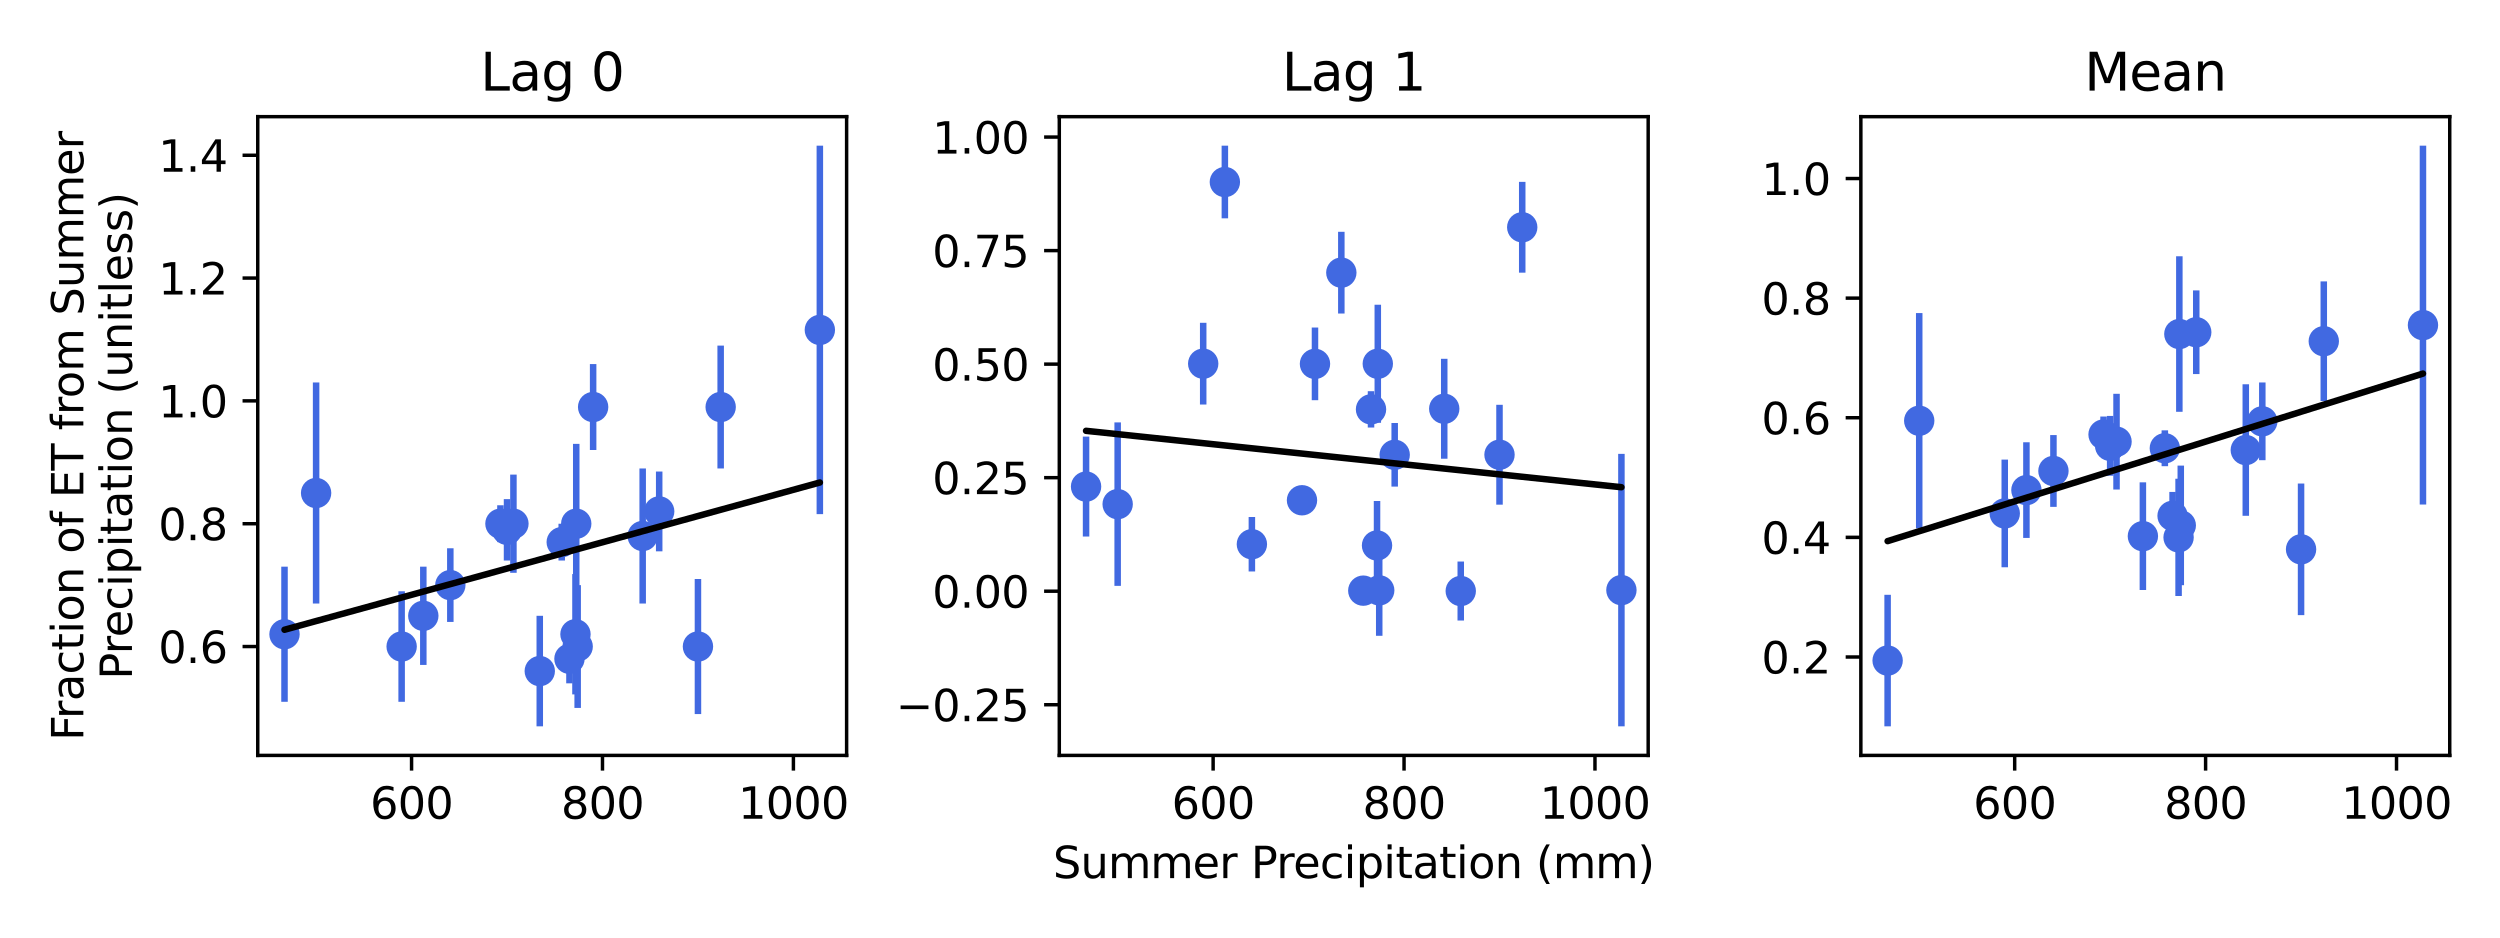 <?xml version="1.0" encoding="utf-8" standalone="no"?>
<!DOCTYPE svg PUBLIC "-//W3C//DTD SVG 1.1//EN"
  "http://www.w3.org/Graphics/SVG/1.1/DTD/svg11.dtd">
<svg xmlns:xlink="http://www.w3.org/1999/xlink" width="576pt" height="216pt" viewBox="0 0 576 216" xmlns="http://www.w3.org/2000/svg" version="1.1">
 <defs>
  <style type="text/css">*{stroke-linejoin: round; stroke-linecap: butt}</style>
 </defs>
 <g id="figure_1">
  <g id="patch_1">
   <path d="M 0 216 
L 576 216 
L 576 0 
L 0 0 
z
" style="fill: #ffffff"/>
  </g>
  <g id="axes_1">
   <g id="patch_2">
    <path d="M 59.384 174.04 
L 195.061 174.04 
L 195.061 26.88 
L 59.384 26.88 
z
" style="fill: #ffffff"/>
   </g>
   <g id="LineCollection_1">
    <path d="M 116.819 129.151 
L 116.819 115.002 
" clip-path="url(#p1d4f440236)" style="fill: none; stroke: #4169e1; stroke-width: 1.5"/>
    <path d="M 133.095 163.106 
L 133.095 134.81 
" clip-path="url(#p1d4f440236)" style="fill: none; stroke: #4169e1; stroke-width: 1.5"/>
    <path d="M 188.894 118.459 
L 188.894 33.569 
" clip-path="url(#p1d4f440236)" style="fill: none; stroke: #4169e1; stroke-width: 1.5"/>
    <path d="M 148.073 139.054 
L 148.073 107.928 
" clip-path="url(#p1d4f440236)" style="fill: none; stroke: #4169e1; stroke-width: 1.5"/>
    <path d="M 129.422 129.151 
L 129.422 120.662 
" clip-path="url(#p1d4f440236)" style="fill: none; stroke: #4169e1; stroke-width: 1.5"/>
    <path d="M 103.755 143.299 
L 103.755 126.321 
" clip-path="url(#p1d4f440236)" style="fill: none; stroke: #4169e1; stroke-width: 1.5"/>
    <path d="M 124.363 167.351 
L 124.363 141.884 
" clip-path="url(#p1d4f440236)" style="fill: none; stroke: #4169e1; stroke-width: 1.5"/>
    <path d="M 132.589 159.994 
L 132.589 132.263 
" clip-path="url(#p1d4f440236)" style="fill: none; stroke: #4169e1; stroke-width: 1.5"/>
    <path d="M 97.531 153.203 
L 97.531 130.565 
" clip-path="url(#p1d4f440236)" style="fill: none; stroke: #4169e1; stroke-width: 1.5"/>
    <path d="M 132.765 139.054 
L 132.765 102.269 
" clip-path="url(#p1d4f440236)" style="fill: none; stroke: #4169e1; stroke-width: 1.5"/>
    <path d="M 115.302 124.906 
L 115.302 116.417 
" clip-path="url(#p1d4f440236)" style="fill: none; stroke: #4169e1; stroke-width: 1.5"/>
    <path d="M 65.551 161.692 
L 65.551 130.565 
" clip-path="url(#p1d4f440236)" style="fill: none; stroke: #4169e1; stroke-width: 1.5"/>
    <path d="M 131.203 157.447 
L 131.203 146.129 
" clip-path="url(#p1d4f440236)" style="fill: none; stroke: #4169e1; stroke-width: 1.5"/>
    <path d="M 92.538 161.692 
L 92.538 136.225 
" clip-path="url(#p1d4f440236)" style="fill: none; stroke: #4169e1; stroke-width: 1.5"/>
    <path d="M 160.808 164.521 
L 160.808 133.395 
" clip-path="url(#p1d4f440236)" style="fill: none; stroke: #4169e1; stroke-width: 1.5"/>
    <path d="M 166.042 107.928 
L 166.042 79.632 
" clip-path="url(#p1d4f440236)" style="fill: none; stroke: #4169e1; stroke-width: 1.5"/>
    <path d="M 118.293 131.98 
L 118.293 109.343 
" clip-path="url(#p1d4f440236)" style="fill: none; stroke: #4169e1; stroke-width: 1.5"/>
    <path d="M 151.878 127.028 
L 151.878 108.636 
" clip-path="url(#p1d4f440236)" style="fill: none; stroke: #4169e1; stroke-width: 1.5"/>
    <path d="M 136.658 103.684 
L 136.658 83.876 
" clip-path="url(#p1d4f440236)" style="fill: none; stroke: #4169e1; stroke-width: 1.5"/>
    <path d="M 72.831 139.054 
L 72.831 88.121 
" clip-path="url(#p1d4f440236)" style="fill: none; stroke: #4169e1; stroke-width: 1.5"/>
   </g>
   <g id="line2d_1">
    <defs>
     <path id="m83249deb77" d="M 0 3 
C 0.796 3 1.559 2.684 2.121 2.121 
C 2.684 1.559 3 0.796 3 0 
C 3 -0.796 2.684 -1.559 2.121 -2.121 
C 1.559 -2.684 0.796 -3 0 -3 
C -0.796 -3 -1.559 -2.684 -2.121 -2.121 
C -2.684 -1.559 -3 -0.796 -3 0 
C -3 0.796 -2.684 1.559 -2.121 2.121 
C -1.559 2.684 -0.796 3 0 3 
z
" style="stroke: #4169e1"/>
    </defs>
    <g clip-path="url(#p1d4f440236)">
     <use xlink:href="#m83249deb77" x="116.819" y="122.077" style="fill: #4169e1; stroke: #4169e1"/>
     <use xlink:href="#m83249deb77" x="133.095" y="148.958" style="fill: #4169e1; stroke: #4169e1"/>
     <use xlink:href="#m83249deb77" x="188.894" y="76.014" style="fill: #4169e1; stroke: #4169e1"/>
     <use xlink:href="#m83249deb77" x="148.073" y="123.491" style="fill: #4169e1; stroke: #4169e1"/>
     <use xlink:href="#m83249deb77" x="129.422" y="124.906" style="fill: #4169e1; stroke: #4169e1"/>
     <use xlink:href="#m83249deb77" x="103.755" y="134.81" style="fill: #4169e1; stroke: #4169e1"/>
     <use xlink:href="#m83249deb77" x="124.363" y="154.617" style="fill: #4169e1; stroke: #4169e1"/>
     <use xlink:href="#m83249deb77" x="132.589" y="146.129" style="fill: #4169e1; stroke: #4169e1"/>
     <use xlink:href="#m83249deb77" x="97.531" y="141.884" style="fill: #4169e1; stroke: #4169e1"/>
     <use xlink:href="#m83249deb77" x="132.765" y="120.662" style="fill: #4169e1; stroke: #4169e1"/>
     <use xlink:href="#m83249deb77" x="115.302" y="120.662" style="fill: #4169e1; stroke: #4169e1"/>
     <use xlink:href="#m83249deb77" x="65.551" y="146.129" style="fill: #4169e1; stroke: #4169e1"/>
     <use xlink:href="#m83249deb77" x="131.203" y="151.788" style="fill: #4169e1; stroke: #4169e1"/>
     <use xlink:href="#m83249deb77" x="92.538" y="148.958" style="fill: #4169e1; stroke: #4169e1"/>
     <use xlink:href="#m83249deb77" x="160.808" y="148.958" style="fill: #4169e1; stroke: #4169e1"/>
     <use xlink:href="#m83249deb77" x="166.042" y="93.78" style="fill: #4169e1; stroke: #4169e1"/>
     <use xlink:href="#m83249deb77" x="118.293" y="120.662" style="fill: #4169e1; stroke: #4169e1"/>
     <use xlink:href="#m83249deb77" x="151.878" y="117.832" style="fill: #4169e1; stroke: #4169e1"/>
     <use xlink:href="#m83249deb77" x="136.658" y="93.78" style="fill: #4169e1; stroke: #4169e1"/>
     <use xlink:href="#m83249deb77" x="72.831" y="113.588" style="fill: #4169e1; stroke: #4169e1"/>
    </g>
   </g>
   <g id="matplotlib.axis_1">
    <g id="xtick_1">
     <g id="line2d_2">
      <defs>
       <path id="m8bf5a31b43" d="M 0 0 
L 0 3.5 
" style="stroke: #000000; stroke-width: 0.8"/>
      </defs>
      <g>
       <use xlink:href="#m8bf5a31b43" x="94.825" y="174.04" style="stroke: #000000; stroke-width: 0.8"/>
      </g>
     </g>
     <g id="text_1">
      <!-- 600 -->
      <g transform="translate(85.282 188.638)scale(0.1 -0.1)">
       <defs>
        <path id="DejaVuSans-36" d="M 2113 2584 
Q 1688 2584 1439 2293 
Q 1191 2003 1191 1497 
Q 1191 994 1439 701 
Q 1688 409 2113 409 
Q 2538 409 2786 701 
Q 3034 994 3034 1497 
Q 3034 2003 2786 2293 
Q 2538 2584 2113 2584 
z
M 3366 4563 
L 3366 3988 
Q 3128 4100 2886 4159 
Q 2644 4219 2406 4219 
Q 1781 4219 1451 3797 
Q 1122 3375 1075 2522 
Q 1259 2794 1537 2939 
Q 1816 3084 2150 3084 
Q 2853 3084 3261 2657 
Q 3669 2231 3669 1497 
Q 3669 778 3244 343 
Q 2819 -91 2113 -91 
Q 1303 -91 875 529 
Q 447 1150 447 2328 
Q 447 3434 972 4092 
Q 1497 4750 2381 4750 
Q 2619 4750 2861 4703 
Q 3103 4656 3366 4563 
z
" transform="scale(0.016)"/>
        <path id="DejaVuSans-30" d="M 2034 4250 
Q 1547 4250 1301 3770 
Q 1056 3291 1056 2328 
Q 1056 1369 1301 889 
Q 1547 409 2034 409 
Q 2525 409 2770 889 
Q 3016 1369 3016 2328 
Q 3016 3291 2770 3770 
Q 2525 4250 2034 4250 
z
M 2034 4750 
Q 2819 4750 3233 4129 
Q 3647 3509 3647 2328 
Q 3647 1150 3233 529 
Q 2819 -91 2034 -91 
Q 1250 -91 836 529 
Q 422 1150 422 2328 
Q 422 3509 836 4129 
Q 1250 4750 2034 4750 
z
" transform="scale(0.016)"/>
       </defs>
       <use xlink:href="#DejaVuSans-36"/>
       <use xlink:href="#DejaVuSans-30" x="63.623"/>
       <use xlink:href="#DejaVuSans-30" x="127.246"/>
      </g>
     </g>
    </g>
    <g id="xtick_2">
     <g id="line2d_3">
      <g>
       <use xlink:href="#m8bf5a31b43" x="138.813" y="174.04" style="stroke: #000000; stroke-width: 0.8"/>
      </g>
     </g>
     <g id="text_2">
      <!-- 800 -->
      <g transform="translate(129.27 188.638)scale(0.1 -0.1)">
       <defs>
        <path id="DejaVuSans-38" d="M 2034 2216 
Q 1584 2216 1326 1975 
Q 1069 1734 1069 1313 
Q 1069 891 1326 650 
Q 1584 409 2034 409 
Q 2484 409 2743 651 
Q 3003 894 3003 1313 
Q 3003 1734 2745 1975 
Q 2488 2216 2034 2216 
z
M 1403 2484 
Q 997 2584 770 2862 
Q 544 3141 544 3541 
Q 544 4100 942 4425 
Q 1341 4750 2034 4750 
Q 2731 4750 3128 4425 
Q 3525 4100 3525 3541 
Q 3525 3141 3298 2862 
Q 3072 2584 2669 2484 
Q 3125 2378 3379 2068 
Q 3634 1759 3634 1313 
Q 3634 634 3220 271 
Q 2806 -91 2034 -91 
Q 1263 -91 848 271 
Q 434 634 434 1313 
Q 434 1759 690 2068 
Q 947 2378 1403 2484 
z
M 1172 3481 
Q 1172 3119 1398 2916 
Q 1625 2713 2034 2713 
Q 2441 2713 2670 2916 
Q 2900 3119 2900 3481 
Q 2900 3844 2670 4047 
Q 2441 4250 2034 4250 
Q 1625 4250 1398 4047 
Q 1172 3844 1172 3481 
z
" transform="scale(0.016)"/>
       </defs>
       <use xlink:href="#DejaVuSans-38"/>
       <use xlink:href="#DejaVuSans-30" x="63.623"/>
       <use xlink:href="#DejaVuSans-30" x="127.246"/>
      </g>
     </g>
    </g>
    <g id="xtick_3">
     <g id="line2d_4">
      <g>
       <use xlink:href="#m8bf5a31b43" x="182.802" y="174.04" style="stroke: #000000; stroke-width: 0.8"/>
      </g>
     </g>
     <g id="text_3">
      <!-- 1000 -->
      <g transform="translate(170.077 188.638)scale(0.1 -0.1)">
       <defs>
        <path id="DejaVuSans-31" d="M 794 531 
L 1825 531 
L 1825 4091 
L 703 3866 
L 703 4441 
L 1819 4666 
L 2450 4666 
L 2450 531 
L 3481 531 
L 3481 0 
L 794 0 
L 794 531 
z
" transform="scale(0.016)"/>
       </defs>
       <use xlink:href="#DejaVuSans-31"/>
       <use xlink:href="#DejaVuSans-30" x="63.623"/>
       <use xlink:href="#DejaVuSans-30" x="127.246"/>
       <use xlink:href="#DejaVuSans-30" x="190.869"/>
      </g>
     </g>
    </g>
   </g>
   <g id="matplotlib.axis_2">
    <g id="ytick_1">
     <g id="line2d_5">
      <defs>
       <path id="mf1f1451e65" d="M 0 0 
L -3.5 0 
" style="stroke: #000000; stroke-width: 0.8"/>
      </defs>
      <g>
       <use xlink:href="#mf1f1451e65" x="59.384" y="148.958" style="stroke: #000000; stroke-width: 0.8"/>
      </g>
     </g>
     <g id="text_4">
      <!-- 0.6 -->
      <g transform="translate(36.481 152.757)scale(0.1 -0.1)">
       <defs>
        <path id="DejaVuSans-2e" d="M 684 794 
L 1344 794 
L 1344 0 
L 684 0 
L 684 794 
z
" transform="scale(0.016)"/>
       </defs>
       <use xlink:href="#DejaVuSans-30"/>
       <use xlink:href="#DejaVuSans-2e" x="63.623"/>
       <use xlink:href="#DejaVuSans-36" x="95.41"/>
      </g>
     </g>
    </g>
    <g id="ytick_2">
     <g id="line2d_6">
      <g>
       <use xlink:href="#mf1f1451e65" x="59.384" y="120.662" style="stroke: #000000; stroke-width: 0.8"/>
      </g>
     </g>
     <g id="text_5">
      <!-- 0.8 -->
      <g transform="translate(36.481 124.461)scale(0.1 -0.1)">
       <use xlink:href="#DejaVuSans-30"/>
       <use xlink:href="#DejaVuSans-2e" x="63.623"/>
       <use xlink:href="#DejaVuSans-38" x="95.41"/>
      </g>
     </g>
    </g>
    <g id="ytick_3">
     <g id="line2d_7">
      <g>
       <use xlink:href="#mf1f1451e65" x="59.384" y="92.365" style="stroke: #000000; stroke-width: 0.8"/>
      </g>
     </g>
     <g id="text_6">
      <!-- 1.0 -->
      <g transform="translate(36.481 96.164)scale(0.1 -0.1)">
       <use xlink:href="#DejaVuSans-31"/>
       <use xlink:href="#DejaVuSans-2e" x="63.623"/>
       <use xlink:href="#DejaVuSans-30" x="95.41"/>
      </g>
     </g>
    </g>
    <g id="ytick_4">
     <g id="line2d_8">
      <g>
       <use xlink:href="#mf1f1451e65" x="59.384" y="64.069" style="stroke: #000000; stroke-width: 0.8"/>
      </g>
     </g>
     <g id="text_7">
      <!-- 1.2 -->
      <g transform="translate(36.481 67.868)scale(0.1 -0.1)">
       <defs>
        <path id="DejaVuSans-32" d="M 1228 531 
L 3431 531 
L 3431 0 
L 469 0 
L 469 531 
Q 828 903 1448 1529 
Q 2069 2156 2228 2338 
Q 2531 2678 2651 2914 
Q 2772 3150 2772 3378 
Q 2772 3750 2511 3984 
Q 2250 4219 1831 4219 
Q 1534 4219 1204 4116 
Q 875 4013 500 3803 
L 500 4441 
Q 881 4594 1212 4672 
Q 1544 4750 1819 4750 
Q 2544 4750 2975 4387 
Q 3406 4025 3406 3419 
Q 3406 3131 3298 2873 
Q 3191 2616 2906 2266 
Q 2828 2175 2409 1742 
Q 1991 1309 1228 531 
z
" transform="scale(0.016)"/>
       </defs>
       <use xlink:href="#DejaVuSans-31"/>
       <use xlink:href="#DejaVuSans-2e" x="63.623"/>
       <use xlink:href="#DejaVuSans-32" x="95.41"/>
      </g>
     </g>
    </g>
    <g id="ytick_5">
     <g id="line2d_9">
      <g>
       <use xlink:href="#mf1f1451e65" x="59.384" y="35.772" style="stroke: #000000; stroke-width: 0.8"/>
      </g>
     </g>
     <g id="text_8">
      <!-- 1.4 -->
      <g transform="translate(36.481 39.571)scale(0.1 -0.1)">
       <defs>
        <path id="DejaVuSans-34" d="M 2419 4116 
L 825 1625 
L 2419 1625 
L 2419 4116 
z
M 2253 4666 
L 3047 4666 
L 3047 1625 
L 3713 1625 
L 3713 1100 
L 3047 1100 
L 3047 0 
L 2419 0 
L 2419 1100 
L 313 1100 
L 313 1709 
L 2253 4666 
z
" transform="scale(0.016)"/>
       </defs>
       <use xlink:href="#DejaVuSans-31"/>
       <use xlink:href="#DejaVuSans-2e" x="63.623"/>
       <use xlink:href="#DejaVuSans-34" x="95.41"/>
      </g>
     </g>
    </g>
    <g id="text_9">
     <!-- Fraction of ET from Summer -->
     <g transform="translate(19.203 170.657)rotate(-90)scale(0.1 -0.1)">
      <defs>
       <path id="DejaVuSans-46" d="M 628 4666 
L 3309 4666 
L 3309 4134 
L 1259 4134 
L 1259 2759 
L 3109 2759 
L 3109 2228 
L 1259 2228 
L 1259 0 
L 628 0 
L 628 4666 
z
" transform="scale(0.016)"/>
       <path id="DejaVuSans-72" d="M 2631 2963 
Q 2534 3019 2420 3045 
Q 2306 3072 2169 3072 
Q 1681 3072 1420 2755 
Q 1159 2438 1159 1844 
L 1159 0 
L 581 0 
L 581 3500 
L 1159 3500 
L 1159 2956 
Q 1341 3275 1631 3429 
Q 1922 3584 2338 3584 
Q 2397 3584 2469 3576 
Q 2541 3569 2628 3553 
L 2631 2963 
z
" transform="scale(0.016)"/>
       <path id="DejaVuSans-61" d="M 2194 1759 
Q 1497 1759 1228 1600 
Q 959 1441 959 1056 
Q 959 750 1161 570 
Q 1363 391 1709 391 
Q 2188 391 2477 730 
Q 2766 1069 2766 1631 
L 2766 1759 
L 2194 1759 
z
M 3341 1997 
L 3341 0 
L 2766 0 
L 2766 531 
Q 2569 213 2275 61 
Q 1981 -91 1556 -91 
Q 1019 -91 701 211 
Q 384 513 384 1019 
Q 384 1609 779 1909 
Q 1175 2209 1959 2209 
L 2766 2209 
L 2766 2266 
Q 2766 2663 2505 2880 
Q 2244 3097 1772 3097 
Q 1472 3097 1187 3025 
Q 903 2953 641 2809 
L 641 3341 
Q 956 3463 1253 3523 
Q 1550 3584 1831 3584 
Q 2591 3584 2966 3190 
Q 3341 2797 3341 1997 
z
" transform="scale(0.016)"/>
       <path id="DejaVuSans-63" d="M 3122 3366 
L 3122 2828 
Q 2878 2963 2633 3030 
Q 2388 3097 2138 3097 
Q 1578 3097 1268 2742 
Q 959 2388 959 1747 
Q 959 1106 1268 751 
Q 1578 397 2138 397 
Q 2388 397 2633 464 
Q 2878 531 3122 666 
L 3122 134 
Q 2881 22 2623 -34 
Q 2366 -91 2075 -91 
Q 1284 -91 818 406 
Q 353 903 353 1747 
Q 353 2603 823 3093 
Q 1294 3584 2113 3584 
Q 2378 3584 2631 3529 
Q 2884 3475 3122 3366 
z
" transform="scale(0.016)"/>
       <path id="DejaVuSans-74" d="M 1172 4494 
L 1172 3500 
L 2356 3500 
L 2356 3053 
L 1172 3053 
L 1172 1153 
Q 1172 725 1289 603 
Q 1406 481 1766 481 
L 2356 481 
L 2356 0 
L 1766 0 
Q 1100 0 847 248 
Q 594 497 594 1153 
L 594 3053 
L 172 3053 
L 172 3500 
L 594 3500 
L 594 4494 
L 1172 4494 
z
" transform="scale(0.016)"/>
       <path id="DejaVuSans-69" d="M 603 3500 
L 1178 3500 
L 1178 0 
L 603 0 
L 603 3500 
z
M 603 4863 
L 1178 4863 
L 1178 4134 
L 603 4134 
L 603 4863 
z
" transform="scale(0.016)"/>
       <path id="DejaVuSans-6f" d="M 1959 3097 
Q 1497 3097 1228 2736 
Q 959 2375 959 1747 
Q 959 1119 1226 758 
Q 1494 397 1959 397 
Q 2419 397 2687 759 
Q 2956 1122 2956 1747 
Q 2956 2369 2687 2733 
Q 2419 3097 1959 3097 
z
M 1959 3584 
Q 2709 3584 3137 3096 
Q 3566 2609 3566 1747 
Q 3566 888 3137 398 
Q 2709 -91 1959 -91 
Q 1206 -91 779 398 
Q 353 888 353 1747 
Q 353 2609 779 3096 
Q 1206 3584 1959 3584 
z
" transform="scale(0.016)"/>
       <path id="DejaVuSans-6e" d="M 3513 2113 
L 3513 0 
L 2938 0 
L 2938 2094 
Q 2938 2591 2744 2837 
Q 2550 3084 2163 3084 
Q 1697 3084 1428 2787 
Q 1159 2491 1159 1978 
L 1159 0 
L 581 0 
L 581 3500 
L 1159 3500 
L 1159 2956 
Q 1366 3272 1645 3428 
Q 1925 3584 2291 3584 
Q 2894 3584 3203 3211 
Q 3513 2838 3513 2113 
z
" transform="scale(0.016)"/>
       <path id="DejaVuSans-20" transform="scale(0.016)"/>
       <path id="DejaVuSans-66" d="M 2375 4863 
L 2375 4384 
L 1825 4384 
Q 1516 4384 1395 4259 
Q 1275 4134 1275 3809 
L 1275 3500 
L 2222 3500 
L 2222 3053 
L 1275 3053 
L 1275 0 
L 697 0 
L 697 3053 
L 147 3053 
L 147 3500 
L 697 3500 
L 697 3744 
Q 697 4328 969 4595 
Q 1241 4863 1831 4863 
L 2375 4863 
z
" transform="scale(0.016)"/>
       <path id="DejaVuSans-45" d="M 628 4666 
L 3578 4666 
L 3578 4134 
L 1259 4134 
L 1259 2753 
L 3481 2753 
L 3481 2222 
L 1259 2222 
L 1259 531 
L 3634 531 
L 3634 0 
L 628 0 
L 628 4666 
z
" transform="scale(0.016)"/>
       <path id="DejaVuSans-54" d="M -19 4666 
L 3928 4666 
L 3928 4134 
L 2272 4134 
L 2272 0 
L 1638 0 
L 1638 4134 
L -19 4134 
L -19 4666 
z
" transform="scale(0.016)"/>
       <path id="DejaVuSans-6d" d="M 3328 2828 
Q 3544 3216 3844 3400 
Q 4144 3584 4550 3584 
Q 5097 3584 5394 3201 
Q 5691 2819 5691 2113 
L 5691 0 
L 5113 0 
L 5113 2094 
Q 5113 2597 4934 2840 
Q 4756 3084 4391 3084 
Q 3944 3084 3684 2787 
Q 3425 2491 3425 1978 
L 3425 0 
L 2847 0 
L 2847 2094 
Q 2847 2600 2669 2842 
Q 2491 3084 2119 3084 
Q 1678 3084 1418 2786 
Q 1159 2488 1159 1978 
L 1159 0 
L 581 0 
L 581 3500 
L 1159 3500 
L 1159 2956 
Q 1356 3278 1631 3431 
Q 1906 3584 2284 3584 
Q 2666 3584 2933 3390 
Q 3200 3197 3328 2828 
z
" transform="scale(0.016)"/>
       <path id="DejaVuSans-53" d="M 3425 4513 
L 3425 3897 
Q 3066 4069 2747 4153 
Q 2428 4238 2131 4238 
Q 1616 4238 1336 4038 
Q 1056 3838 1056 3469 
Q 1056 3159 1242 3001 
Q 1428 2844 1947 2747 
L 2328 2669 
Q 3034 2534 3370 2195 
Q 3706 1856 3706 1288 
Q 3706 609 3251 259 
Q 2797 -91 1919 -91 
Q 1588 -91 1214 -16 
Q 841 59 441 206 
L 441 856 
Q 825 641 1194 531 
Q 1563 422 1919 422 
Q 2459 422 2753 634 
Q 3047 847 3047 1241 
Q 3047 1584 2836 1778 
Q 2625 1972 2144 2069 
L 1759 2144 
Q 1053 2284 737 2584 
Q 422 2884 422 3419 
Q 422 4038 858 4394 
Q 1294 4750 2059 4750 
Q 2388 4750 2728 4690 
Q 3069 4631 3425 4513 
z
" transform="scale(0.016)"/>
       <path id="DejaVuSans-75" d="M 544 1381 
L 544 3500 
L 1119 3500 
L 1119 1403 
Q 1119 906 1312 657 
Q 1506 409 1894 409 
Q 2359 409 2629 706 
Q 2900 1003 2900 1516 
L 2900 3500 
L 3475 3500 
L 3475 0 
L 2900 0 
L 2900 538 
Q 2691 219 2414 64 
Q 2138 -91 1772 -91 
Q 1169 -91 856 284 
Q 544 659 544 1381 
z
M 1991 3584 
L 1991 3584 
z
" transform="scale(0.016)"/>
       <path id="DejaVuSans-65" d="M 3597 1894 
L 3597 1613 
L 953 1613 
Q 991 1019 1311 708 
Q 1631 397 2203 397 
Q 2534 397 2845 478 
Q 3156 559 3463 722 
L 3463 178 
Q 3153 47 2828 -22 
Q 2503 -91 2169 -91 
Q 1331 -91 842 396 
Q 353 884 353 1716 
Q 353 2575 817 3079 
Q 1281 3584 2069 3584 
Q 2775 3584 3186 3129 
Q 3597 2675 3597 1894 
z
M 3022 2063 
Q 3016 2534 2758 2815 
Q 2500 3097 2075 3097 
Q 1594 3097 1305 2825 
Q 1016 2553 972 2059 
L 3022 2063 
z
" transform="scale(0.016)"/>
      </defs>
      <use xlink:href="#DejaVuSans-46"/>
      <use xlink:href="#DejaVuSans-72" x="50.27"/>
      <use xlink:href="#DejaVuSans-61" x="91.383"/>
      <use xlink:href="#DejaVuSans-63" x="152.662"/>
      <use xlink:href="#DejaVuSans-74" x="207.643"/>
      <use xlink:href="#DejaVuSans-69" x="246.852"/>
      <use xlink:href="#DejaVuSans-6f" x="274.635"/>
      <use xlink:href="#DejaVuSans-6e" x="335.816"/>
      <use xlink:href="#DejaVuSans-20" x="399.195"/>
      <use xlink:href="#DejaVuSans-6f" x="430.982"/>
      <use xlink:href="#DejaVuSans-66" x="492.164"/>
      <use xlink:href="#DejaVuSans-20" x="527.369"/>
      <use xlink:href="#DejaVuSans-45" x="559.156"/>
      <use xlink:href="#DejaVuSans-54" x="622.34"/>
      <use xlink:href="#DejaVuSans-20" x="683.424"/>
      <use xlink:href="#DejaVuSans-66" x="715.211"/>
      <use xlink:href="#DejaVuSans-72" x="750.416"/>
      <use xlink:href="#DejaVuSans-6f" x="789.279"/>
      <use xlink:href="#DejaVuSans-6d" x="850.461"/>
      <use xlink:href="#DejaVuSans-20" x="947.873"/>
      <use xlink:href="#DejaVuSans-53" x="979.66"/>
      <use xlink:href="#DejaVuSans-75" x="1043.137"/>
      <use xlink:href="#DejaVuSans-6d" x="1106.516"/>
      <use xlink:href="#DejaVuSans-6d" x="1203.928"/>
      <use xlink:href="#DejaVuSans-65" x="1301.34"/>
      <use xlink:href="#DejaVuSans-72" x="1362.863"/>
     </g>
     <!-- Precipitation (unitless) -->
     <g transform="translate(30.401 156.562)rotate(-90)scale(0.1 -0.1)">
      <defs>
       <path id="DejaVuSans-50" d="M 1259 4147 
L 1259 2394 
L 2053 2394 
Q 2494 2394 2734 2622 
Q 2975 2850 2975 3272 
Q 2975 3691 2734 3919 
Q 2494 4147 2053 4147 
L 1259 4147 
z
M 628 4666 
L 2053 4666 
Q 2838 4666 3239 4311 
Q 3641 3956 3641 3272 
Q 3641 2581 3239 2228 
Q 2838 1875 2053 1875 
L 1259 1875 
L 1259 0 
L 628 0 
L 628 4666 
z
" transform="scale(0.016)"/>
       <path id="DejaVuSans-70" d="M 1159 525 
L 1159 -1331 
L 581 -1331 
L 581 3500 
L 1159 3500 
L 1159 2969 
Q 1341 3281 1617 3432 
Q 1894 3584 2278 3584 
Q 2916 3584 3314 3078 
Q 3713 2572 3713 1747 
Q 3713 922 3314 415 
Q 2916 -91 2278 -91 
Q 1894 -91 1617 61 
Q 1341 213 1159 525 
z
M 3116 1747 
Q 3116 2381 2855 2742 
Q 2594 3103 2138 3103 
Q 1681 3103 1420 2742 
Q 1159 2381 1159 1747 
Q 1159 1113 1420 752 
Q 1681 391 2138 391 
Q 2594 391 2855 752 
Q 3116 1113 3116 1747 
z
" transform="scale(0.016)"/>
       <path id="DejaVuSans-28" d="M 1984 4856 
Q 1566 4138 1362 3434 
Q 1159 2731 1159 2009 
Q 1159 1288 1364 580 
Q 1569 -128 1984 -844 
L 1484 -844 
Q 1016 -109 783 600 
Q 550 1309 550 2009 
Q 550 2706 781 3412 
Q 1013 4119 1484 4856 
L 1984 4856 
z
" transform="scale(0.016)"/>
       <path id="DejaVuSans-6c" d="M 603 4863 
L 1178 4863 
L 1178 0 
L 603 0 
L 603 4863 
z
" transform="scale(0.016)"/>
       <path id="DejaVuSans-73" d="M 2834 3397 
L 2834 2853 
Q 2591 2978 2328 3040 
Q 2066 3103 1784 3103 
Q 1356 3103 1142 2972 
Q 928 2841 928 2578 
Q 928 2378 1081 2264 
Q 1234 2150 1697 2047 
L 1894 2003 
Q 2506 1872 2764 1633 
Q 3022 1394 3022 966 
Q 3022 478 2636 193 
Q 2250 -91 1575 -91 
Q 1294 -91 989 -36 
Q 684 19 347 128 
L 347 722 
Q 666 556 975 473 
Q 1284 391 1588 391 
Q 1994 391 2212 530 
Q 2431 669 2431 922 
Q 2431 1156 2273 1281 
Q 2116 1406 1581 1522 
L 1381 1569 
Q 847 1681 609 1914 
Q 372 2147 372 2553 
Q 372 3047 722 3315 
Q 1072 3584 1716 3584 
Q 2034 3584 2315 3537 
Q 2597 3491 2834 3397 
z
" transform="scale(0.016)"/>
       <path id="DejaVuSans-29" d="M 513 4856 
L 1013 4856 
Q 1481 4119 1714 3412 
Q 1947 2706 1947 2009 
Q 1947 1309 1714 600 
Q 1481 -109 1013 -844 
L 513 -844 
Q 928 -128 1133 580 
Q 1338 1288 1338 2009 
Q 1338 2731 1133 3434 
Q 928 4138 513 4856 
z
" transform="scale(0.016)"/>
      </defs>
      <use xlink:href="#DejaVuSans-50"/>
      <use xlink:href="#DejaVuSans-72" x="58.553"/>
      <use xlink:href="#DejaVuSans-65" x="97.416"/>
      <use xlink:href="#DejaVuSans-63" x="158.939"/>
      <use xlink:href="#DejaVuSans-69" x="213.92"/>
      <use xlink:href="#DejaVuSans-70" x="241.703"/>
      <use xlink:href="#DejaVuSans-69" x="305.18"/>
      <use xlink:href="#DejaVuSans-74" x="332.963"/>
      <use xlink:href="#DejaVuSans-61" x="372.172"/>
      <use xlink:href="#DejaVuSans-74" x="433.451"/>
      <use xlink:href="#DejaVuSans-69" x="472.66"/>
      <use xlink:href="#DejaVuSans-6f" x="500.443"/>
      <use xlink:href="#DejaVuSans-6e" x="561.625"/>
      <use xlink:href="#DejaVuSans-20" x="625.004"/>
      <use xlink:href="#DejaVuSans-28" x="656.791"/>
      <use xlink:href="#DejaVuSans-75" x="695.805"/>
      <use xlink:href="#DejaVuSans-6e" x="759.184"/>
      <use xlink:href="#DejaVuSans-69" x="822.562"/>
      <use xlink:href="#DejaVuSans-74" x="850.346"/>
      <use xlink:href="#DejaVuSans-6c" x="889.555"/>
      <use xlink:href="#DejaVuSans-65" x="917.338"/>
      <use xlink:href="#DejaVuSans-73" x="978.861"/>
      <use xlink:href="#DejaVuSans-73" x="1030.961"/>
      <use xlink:href="#DejaVuSans-29" x="1083.061"/>
     </g>
    </g>
   </g>
   <g id="line2d_10">
    <path d="M 116.819 130.992 
L 133.095 126.515 
L 188.894 111.167 
L 148.073 122.395 
L 129.422 127.525 
L 103.755 134.585 
L 124.363 128.917 
L 132.589 126.654 
L 97.531 136.297 
L 132.765 126.606 
L 115.302 131.409 
L 65.551 145.094 
L 131.203 127.035 
L 92.538 137.671 
L 160.808 118.893 
L 166.042 117.453 
L 118.293 130.587 
L 151.878 121.349 
L 136.658 125.535 
L 72.831 143.091 
" clip-path="url(#p1d4f440236)" style="fill: none; stroke: #000000; stroke-width: 1.5; stroke-linecap: square"/>
   </g>
   <g id="patch_3">
    <path d="M 59.384 174.04 
L 59.384 26.88 
" style="fill: none; stroke: #000000; stroke-width: 0.8; stroke-linejoin: miter; stroke-linecap: square"/>
   </g>
   <g id="patch_4">
    <path d="M 195.061 174.04 
L 195.061 26.88 
" style="fill: none; stroke: #000000; stroke-width: 0.8; stroke-linejoin: miter; stroke-linecap: square"/>
   </g>
   <g id="patch_5">
    <path d="M 59.384 174.04 
L 195.061 174.04 
" style="fill: none; stroke: #000000; stroke-width: 0.8; stroke-linejoin: miter; stroke-linecap: square"/>
   </g>
   <g id="patch_6">
    <path d="M 59.384 26.88 
L 195.061 26.88 
" style="fill: none; stroke: #000000; stroke-width: 0.8; stroke-linejoin: miter; stroke-linecap: square"/>
   </g>
   <g id="text_10">
    <!-- Lag 0 -->
    <g transform="translate(110.669 20.88)scale(0.12 -0.12)">
     <defs>
      <path id="DejaVuSans-4c" d="M 628 4666 
L 1259 4666 
L 1259 531 
L 3531 531 
L 3531 0 
L 628 0 
L 628 4666 
z
" transform="scale(0.016)"/>
      <path id="DejaVuSans-67" d="M 2906 1791 
Q 2906 2416 2648 2759 
Q 2391 3103 1925 3103 
Q 1463 3103 1205 2759 
Q 947 2416 947 1791 
Q 947 1169 1205 825 
Q 1463 481 1925 481 
Q 2391 481 2648 825 
Q 2906 1169 2906 1791 
z
M 3481 434 
Q 3481 -459 3084 -895 
Q 2688 -1331 1869 -1331 
Q 1566 -1331 1297 -1286 
Q 1028 -1241 775 -1147 
L 775 -588 
Q 1028 -725 1275 -790 
Q 1522 -856 1778 -856 
Q 2344 -856 2625 -561 
Q 2906 -266 2906 331 
L 2906 616 
Q 2728 306 2450 153 
Q 2172 0 1784 0 
Q 1141 0 747 490 
Q 353 981 353 1791 
Q 353 2603 747 3093 
Q 1141 3584 1784 3584 
Q 2172 3584 2450 3431 
Q 2728 3278 2906 2969 
L 2906 3500 
L 3481 3500 
L 3481 434 
z
" transform="scale(0.016)"/>
     </defs>
     <use xlink:href="#DejaVuSans-4c"/>
     <use xlink:href="#DejaVuSans-61" x="55.713"/>
     <use xlink:href="#DejaVuSans-67" x="116.992"/>
     <use xlink:href="#DejaVuSans-20" x="180.469"/>
     <use xlink:href="#DejaVuSans-30" x="212.256"/>
    </g>
   </g>
  </g>
  <g id="axes_2">
   <g id="patch_7">
    <path d="M 244.063 174.04 
L 379.74 174.04 
L 379.74 26.88 
L 244.063 26.88 
z
" style="fill: #ffffff"/>
   </g>
   <g id="LineCollection_2">
    <path d="M 317.774 146.482 
L 317.774 125.556 
" clip-path="url(#p46bebdfc52)" style="fill: none; stroke: #4169e1; stroke-width: 1.5"/>
    <path d="M 373.573 167.351 
L 373.573 104.574 
" clip-path="url(#p46bebdfc52)" style="fill: none; stroke: #4169e1; stroke-width: 1.5"/>
    <path d="M 332.752 105.691 
L 332.752 82.672 
" clip-path="url(#p46bebdfc52)" style="fill: none; stroke: #4169e1; stroke-width: 1.5"/>
    <path d="M 314.101 139.225 
L 314.101 132.947 
" clip-path="url(#p46bebdfc52)" style="fill: none; stroke: #4169e1; stroke-width: 1.5"/>
    <path d="M 288.434 131.666 
L 288.434 119.111 
" clip-path="url(#p46bebdfc52)" style="fill: none; stroke: #4169e1; stroke-width: 1.5"/>
    <path d="M 309.042 72.234 
L 309.042 53.401 
" clip-path="url(#p46bebdfc52)" style="fill: none; stroke: #4169e1; stroke-width: 1.5"/>
    <path d="M 317.268 135.93 
L 317.268 115.423 
" clip-path="url(#p46bebdfc52)" style="fill: none; stroke: #4169e1; stroke-width: 1.5"/>
    <path d="M 282.209 50.31 
L 282.209 33.569 
" clip-path="url(#p46bebdfc52)" style="fill: none; stroke: #4169e1; stroke-width: 1.5"/>
    <path d="M 317.444 97.413 
L 317.444 70.21 
" clip-path="url(#p46bebdfc52)" style="fill: none; stroke: #4169e1; stroke-width: 1.5"/>
    <path d="M 299.98 118.4 
L 299.98 112.122 
" clip-path="url(#p46bebdfc52)" style="fill: none; stroke: #4169e1; stroke-width: 1.5"/>
    <path d="M 250.23 123.617 
L 250.23 100.599 
" clip-path="url(#p46bebdfc52)" style="fill: none; stroke: #4169e1; stroke-width: 1.5"/>
    <path d="M 315.882 98.499 
L 315.882 90.129 
" clip-path="url(#p46bebdfc52)" style="fill: none; stroke: #4169e1; stroke-width: 1.5"/>
    <path d="M 277.217 93.212 
L 277.217 74.379 
" clip-path="url(#p46bebdfc52)" style="fill: none; stroke: #4169e1; stroke-width: 1.5"/>
    <path d="M 345.486 116.277 
L 345.486 93.259 
" clip-path="url(#p46bebdfc52)" style="fill: none; stroke: #4169e1; stroke-width: 1.5"/>
    <path d="M 350.721 62.828 
L 350.721 41.902 
" clip-path="url(#p46bebdfc52)" style="fill: none; stroke: #4169e1; stroke-width: 1.5"/>
    <path d="M 302.972 92.207 
L 302.972 75.466 
" clip-path="url(#p46bebdfc52)" style="fill: none; stroke: #4169e1; stroke-width: 1.5"/>
    <path d="M 336.557 142.971 
L 336.557 129.37 
" clip-path="url(#p46bebdfc52)" style="fill: none; stroke: #4169e1; stroke-width: 1.5"/>
    <path d="M 321.337 112.113 
L 321.337 97.465 
" clip-path="url(#p46bebdfc52)" style="fill: none; stroke: #4169e1; stroke-width: 1.5"/>
    <path d="M 257.51 134.988 
L 257.51 97.322 
" clip-path="url(#p46bebdfc52)" style="fill: none; stroke: #4169e1; stroke-width: 1.5"/>
   </g>
   <g id="line2d_11">
    <g clip-path="url(#p46bebdfc52)">
     <use xlink:href="#m83249deb77" x="317.774" y="136.019" style="fill: #4169e1; stroke: #4169e1"/>
     <use xlink:href="#m83249deb77" x="373.573" y="135.962" style="fill: #4169e1; stroke: #4169e1"/>
     <use xlink:href="#m83249deb77" x="332.752" y="94.182" style="fill: #4169e1; stroke: #4169e1"/>
     <use xlink:href="#m83249deb77" x="314.101" y="136.086" style="fill: #4169e1; stroke: #4169e1"/>
     <use xlink:href="#m83249deb77" x="288.434" y="125.389" style="fill: #4169e1; stroke: #4169e1"/>
     <use xlink:href="#m83249deb77" x="309.042" y="62.817" style="fill: #4169e1; stroke: #4169e1"/>
     <use xlink:href="#m83249deb77" x="317.268" y="125.676" style="fill: #4169e1; stroke: #4169e1"/>
     <use xlink:href="#m83249deb77" x="282.209" y="41.939" style="fill: #4169e1; stroke: #4169e1"/>
     <use xlink:href="#m83249deb77" x="317.444" y="83.811" style="fill: #4169e1; stroke: #4169e1"/>
     <use xlink:href="#m83249deb77" x="299.98" y="115.261" style="fill: #4169e1; stroke: #4169e1"/>
     <use xlink:href="#m83249deb77" x="250.23" y="112.108" style="fill: #4169e1; stroke: #4169e1"/>
     <use xlink:href="#m83249deb77" x="315.882" y="94.314" style="fill: #4169e1; stroke: #4169e1"/>
     <use xlink:href="#m83249deb77" x="277.217" y="83.796" style="fill: #4169e1; stroke: #4169e1"/>
     <use xlink:href="#m83249deb77" x="345.486" y="104.768" style="fill: #4169e1; stroke: #4169e1"/>
     <use xlink:href="#m83249deb77" x="350.721" y="52.365" style="fill: #4169e1; stroke: #4169e1"/>
     <use xlink:href="#m83249deb77" x="302.972" y="83.836" style="fill: #4169e1; stroke: #4169e1"/>
     <use xlink:href="#m83249deb77" x="336.557" y="136.171" style="fill: #4169e1; stroke: #4169e1"/>
     <use xlink:href="#m83249deb77" x="321.337" y="104.789" style="fill: #4169e1; stroke: #4169e1"/>
     <use xlink:href="#m83249deb77" x="257.51" y="116.155" style="fill: #4169e1; stroke: #4169e1"/>
    </g>
   </g>
   <g id="matplotlib.axis_3">
    <g id="xtick_4">
     <g id="line2d_12">
      <g>
       <use xlink:href="#m8bf5a31b43" x="279.504" y="174.04" style="stroke: #000000; stroke-width: 0.8"/>
      </g>
     </g>
     <g id="text_11">
      <!-- 600 -->
      <g transform="translate(269.96 188.638)scale(0.1 -0.1)">
       <use xlink:href="#DejaVuSans-36"/>
       <use xlink:href="#DejaVuSans-30" x="63.623"/>
       <use xlink:href="#DejaVuSans-30" x="127.246"/>
      </g>
     </g>
    </g>
    <g id="xtick_5">
     <g id="line2d_13">
      <g>
       <use xlink:href="#m8bf5a31b43" x="323.492" y="174.04" style="stroke: #000000; stroke-width: 0.8"/>
      </g>
     </g>
     <g id="text_12">
      <!-- 800 -->
      <g transform="translate(313.948 188.638)scale(0.1 -0.1)">
       <use xlink:href="#DejaVuSans-38"/>
       <use xlink:href="#DejaVuSans-30" x="63.623"/>
       <use xlink:href="#DejaVuSans-30" x="127.246"/>
      </g>
     </g>
    </g>
    <g id="xtick_6">
     <g id="line2d_14">
      <g>
       <use xlink:href="#m8bf5a31b43" x="367.48" y="174.04" style="stroke: #000000; stroke-width: 0.8"/>
      </g>
     </g>
     <g id="text_13">
      <!-- 1000 -->
      <g transform="translate(354.755 188.638)scale(0.1 -0.1)">
       <use xlink:href="#DejaVuSans-31"/>
       <use xlink:href="#DejaVuSans-30" x="63.623"/>
       <use xlink:href="#DejaVuSans-30" x="127.246"/>
       <use xlink:href="#DejaVuSans-30" x="190.869"/>
      </g>
     </g>
    </g>
    <g id="text_14">
     <!-- Summer Precipitation (mm) -->
     <g transform="translate(242.615 202.317)scale(0.1 -0.1)">
      <use xlink:href="#DejaVuSans-53"/>
      <use xlink:href="#DejaVuSans-75" x="63.477"/>
      <use xlink:href="#DejaVuSans-6d" x="126.855"/>
      <use xlink:href="#DejaVuSans-6d" x="224.268"/>
      <use xlink:href="#DejaVuSans-65" x="321.68"/>
      <use xlink:href="#DejaVuSans-72" x="383.203"/>
      <use xlink:href="#DejaVuSans-20" x="424.316"/>
      <use xlink:href="#DejaVuSans-50" x="456.104"/>
      <use xlink:href="#DejaVuSans-72" x="514.656"/>
      <use xlink:href="#DejaVuSans-65" x="553.52"/>
      <use xlink:href="#DejaVuSans-63" x="615.043"/>
      <use xlink:href="#DejaVuSans-69" x="670.023"/>
      <use xlink:href="#DejaVuSans-70" x="697.807"/>
      <use xlink:href="#DejaVuSans-69" x="761.283"/>
      <use xlink:href="#DejaVuSans-74" x="789.066"/>
      <use xlink:href="#DejaVuSans-61" x="828.275"/>
      <use xlink:href="#DejaVuSans-74" x="889.555"/>
      <use xlink:href="#DejaVuSans-69" x="928.764"/>
      <use xlink:href="#DejaVuSans-6f" x="956.547"/>
      <use xlink:href="#DejaVuSans-6e" x="1017.729"/>
      <use xlink:href="#DejaVuSans-20" x="1081.107"/>
      <use xlink:href="#DejaVuSans-28" x="1112.895"/>
      <use xlink:href="#DejaVuSans-6d" x="1151.908"/>
      <use xlink:href="#DejaVuSans-6d" x="1249.32"/>
      <use xlink:href="#DejaVuSans-29" x="1346.732"/>
     </g>
    </g>
   </g>
   <g id="matplotlib.axis_4">
    <g id="ytick_6">
     <g id="line2d_15">
      <g>
       <use xlink:href="#mf1f1451e65" x="244.063" y="162.37" style="stroke: #000000; stroke-width: 0.8"/>
      </g>
     </g>
     <g id="text_15">
      <!-- −0.25 -->
      <g transform="translate(206.417 166.169)scale(0.1 -0.1)">
       <defs>
        <path id="DejaVuSans-2212" d="M 678 2272 
L 4684 2272 
L 4684 1741 
L 678 1741 
L 678 2272 
z
" transform="scale(0.016)"/>
        <path id="DejaVuSans-35" d="M 691 4666 
L 3169 4666 
L 3169 4134 
L 1269 4134 
L 1269 2991 
Q 1406 3038 1543 3061 
Q 1681 3084 1819 3084 
Q 2600 3084 3056 2656 
Q 3513 2228 3513 1497 
Q 3513 744 3044 326 
Q 2575 -91 1722 -91 
Q 1428 -91 1123 -41 
Q 819 9 494 109 
L 494 744 
Q 775 591 1075 516 
Q 1375 441 1709 441 
Q 2250 441 2565 725 
Q 2881 1009 2881 1497 
Q 2881 1984 2565 2268 
Q 2250 2553 1709 2553 
Q 1456 2553 1204 2497 
Q 953 2441 691 2322 
L 691 4666 
z
" transform="scale(0.016)"/>
       </defs>
       <use xlink:href="#DejaVuSans-2212"/>
       <use xlink:href="#DejaVuSans-30" x="83.789"/>
       <use xlink:href="#DejaVuSans-2e" x="147.412"/>
       <use xlink:href="#DejaVuSans-32" x="179.199"/>
       <use xlink:href="#DejaVuSans-35" x="242.822"/>
      </g>
     </g>
    </g>
    <g id="ytick_7">
     <g id="line2d_16">
      <g>
       <use xlink:href="#mf1f1451e65" x="244.063" y="136.213" style="stroke: #000000; stroke-width: 0.8"/>
      </g>
     </g>
     <g id="text_16">
      <!-- 0.00 -->
      <g transform="translate(214.797 140.012)scale(0.1 -0.1)">
       <use xlink:href="#DejaVuSans-30"/>
       <use xlink:href="#DejaVuSans-2e" x="63.623"/>
       <use xlink:href="#DejaVuSans-30" x="95.41"/>
       <use xlink:href="#DejaVuSans-30" x="159.033"/>
      </g>
     </g>
    </g>
    <g id="ytick_8">
     <g id="line2d_17">
      <g>
       <use xlink:href="#mf1f1451e65" x="244.063" y="110.056" style="stroke: #000000; stroke-width: 0.8"/>
      </g>
     </g>
     <g id="text_17">
      <!-- 0.25 -->
      <g transform="translate(214.797 113.855)scale(0.1 -0.1)">
       <use xlink:href="#DejaVuSans-30"/>
       <use xlink:href="#DejaVuSans-2e" x="63.623"/>
       <use xlink:href="#DejaVuSans-32" x="95.41"/>
       <use xlink:href="#DejaVuSans-35" x="159.033"/>
      </g>
     </g>
    </g>
    <g id="ytick_9">
     <g id="line2d_18">
      <g>
       <use xlink:href="#mf1f1451e65" x="244.063" y="83.899" style="stroke: #000000; stroke-width: 0.8"/>
      </g>
     </g>
     <g id="text_18">
      <!-- 0.50 -->
      <g transform="translate(214.797 87.698)scale(0.1 -0.1)">
       <use xlink:href="#DejaVuSans-30"/>
       <use xlink:href="#DejaVuSans-2e" x="63.623"/>
       <use xlink:href="#DejaVuSans-35" x="95.41"/>
       <use xlink:href="#DejaVuSans-30" x="159.033"/>
      </g>
     </g>
    </g>
    <g id="ytick_10">
     <g id="line2d_19">
      <g>
       <use xlink:href="#mf1f1451e65" x="244.063" y="57.742" style="stroke: #000000; stroke-width: 0.8"/>
      </g>
     </g>
     <g id="text_19">
      <!-- 0.75 -->
      <g transform="translate(214.797 61.541)scale(0.1 -0.1)">
       <defs>
        <path id="DejaVuSans-37" d="M 525 4666 
L 3525 4666 
L 3525 4397 
L 1831 0 
L 1172 0 
L 2766 4134 
L 525 4134 
L 525 4666 
z
" transform="scale(0.016)"/>
       </defs>
       <use xlink:href="#DejaVuSans-30"/>
       <use xlink:href="#DejaVuSans-2e" x="63.623"/>
       <use xlink:href="#DejaVuSans-37" x="95.41"/>
       <use xlink:href="#DejaVuSans-35" x="159.033"/>
      </g>
     </g>
    </g>
    <g id="ytick_11">
     <g id="line2d_20">
      <g>
       <use xlink:href="#mf1f1451e65" x="244.063" y="31.585" style="stroke: #000000; stroke-width: 0.8"/>
      </g>
     </g>
     <g id="text_20">
      <!-- 1.00 -->
      <g transform="translate(214.797 35.384)scale(0.1 -0.1)">
       <use xlink:href="#DejaVuSans-31"/>
       <use xlink:href="#DejaVuSans-2e" x="63.623"/>
       <use xlink:href="#DejaVuSans-30" x="95.41"/>
       <use xlink:href="#DejaVuSans-30" x="159.033"/>
      </g>
     </g>
    </g>
   </g>
   <g id="line2d_21">
    <path d="M 317.774 106.378 
L 373.573 112.256 
L 332.752 107.955 
L 314.101 105.991 
L 288.434 103.287 
L 309.042 105.458 
L 317.268 106.324 
L 282.209 102.631 
L 317.444 106.343 
L 299.98 104.503 
L 250.23 99.262 
L 315.882 106.178 
L 277.217 102.105 
L 345.486 109.297 
L 350.721 109.849 
L 302.972 104.818 
L 336.557 108.356 
L 321.337 106.753 
L 257.51 100.029 
" clip-path="url(#p46bebdfc52)" style="fill: none; stroke: #000000; stroke-width: 1.5; stroke-linecap: square"/>
   </g>
   <g id="patch_8">
    <path d="M 244.063 174.04 
L 244.063 26.88 
" style="fill: none; stroke: #000000; stroke-width: 0.8; stroke-linejoin: miter; stroke-linecap: square"/>
   </g>
   <g id="patch_9">
    <path d="M 379.74 174.04 
L 379.74 26.88 
" style="fill: none; stroke: #000000; stroke-width: 0.8; stroke-linejoin: miter; stroke-linecap: square"/>
   </g>
   <g id="patch_10">
    <path d="M 244.063 174.04 
L 379.74 174.04 
" style="fill: none; stroke: #000000; stroke-width: 0.8; stroke-linejoin: miter; stroke-linecap: square"/>
   </g>
   <g id="patch_11">
    <path d="M 244.063 26.88 
L 379.74 26.88 
" style="fill: none; stroke: #000000; stroke-width: 0.8; stroke-linejoin: miter; stroke-linecap: square"/>
   </g>
   <g id="text_21">
    <!-- Lag 1 -->
    <g transform="translate(295.348 20.88)scale(0.12 -0.12)">
     <use xlink:href="#DejaVuSans-4c"/>
     <use xlink:href="#DejaVuSans-61" x="55.713"/>
     <use xlink:href="#DejaVuSans-67" x="116.992"/>
     <use xlink:href="#DejaVuSans-20" x="180.469"/>
     <use xlink:href="#DejaVuSans-31" x="212.256"/>
    </g>
   </g>
  </g>
  <g id="axes_3">
   <g id="patch_12">
    <path d="M 428.741 174.04 
L 564.418 174.04 
L 564.418 26.88 
L 428.741 26.88 
z
" style="fill: #ffffff"/>
   </g>
   <g id="LineCollection_3">
    <path d="M 486.177 109.616 
L 486.177 95.837 
" clip-path="url(#p6c09007ef8)" style="fill: none; stroke: #4169e1; stroke-width: 1.5"/>
    <path d="M 502.452 134.832 
L 502.452 107.274 
" clip-path="url(#p6c09007ef8)" style="fill: none; stroke: #4169e1; stroke-width: 1.5"/>
    <path d="M 558.251 116.244 
L 558.251 33.569 
" clip-path="url(#p6c09007ef8)" style="fill: none; stroke: #4169e1; stroke-width: 1.5"/>
    <path d="M 517.43 118.848 
L 517.43 88.534 
" clip-path="url(#p6c09007ef8)" style="fill: none; stroke: #4169e1; stroke-width: 1.5"/>
    <path d="M 498.779 107.412 
L 498.779 99.144 
" clip-path="url(#p6c09007ef8)" style="fill: none; stroke: #4169e1; stroke-width: 1.5"/>
    <path d="M 473.112 116.781 
L 473.112 100.246 
" clip-path="url(#p6c09007ef8)" style="fill: none; stroke: #4169e1; stroke-width: 1.5"/>
    <path d="M 493.721 135.934 
L 493.721 111.132 
" clip-path="url(#p6c09007ef8)" style="fill: none; stroke: #4169e1; stroke-width: 1.5"/>
    <path d="M 501.946 137.312 
L 501.946 110.305 
" clip-path="url(#p6c09007ef8)" style="fill: none; stroke: #4169e1; stroke-width: 1.5"/>
    <path d="M 466.888 123.947 
L 466.888 101.9 
" clip-path="url(#p6c09007ef8)" style="fill: none; stroke: #4169e1; stroke-width: 1.5"/>
    <path d="M 502.122 94.873 
L 502.122 59.047 
" clip-path="url(#p6c09007ef8)" style="fill: none; stroke: #4169e1; stroke-width: 1.5"/>
    <path d="M 484.659 104.242 
L 484.659 95.975 
" clip-path="url(#p6c09007ef8)" style="fill: none; stroke: #4169e1; stroke-width: 1.5"/>
    <path d="M 434.908 167.351 
L 434.908 137.037 
" clip-path="url(#p6c09007ef8)" style="fill: none; stroke: #4169e1; stroke-width: 1.5"/>
    <path d="M 500.561 124.36 
L 500.561 113.337 
" clip-path="url(#p6c09007ef8)" style="fill: none; stroke: #4169e1; stroke-width: 1.5"/>
    <path d="M 461.895 130.698 
L 461.895 105.896 
" clip-path="url(#p6c09007ef8)" style="fill: none; stroke: #4169e1; stroke-width: 1.5"/>
    <path d="M 530.165 141.722 
L 530.165 111.408 
" clip-path="url(#p6c09007ef8)" style="fill: none; stroke: #4169e1; stroke-width: 1.5"/>
    <path d="M 535.399 92.392 
L 535.399 64.834 
" clip-path="url(#p6c09007ef8)" style="fill: none; stroke: #4169e1; stroke-width: 1.5"/>
    <path d="M 487.65 112.785 
L 487.65 90.739 
" clip-path="url(#p6c09007ef8)" style="fill: none; stroke: #4169e1; stroke-width: 1.5"/>
    <path d="M 521.235 106.034 
L 521.235 88.121 
" clip-path="url(#p6c09007ef8)" style="fill: none; stroke: #4169e1; stroke-width: 1.5"/>
    <path d="M 506.015 86.192 
L 506.015 66.901 
" clip-path="url(#p6c09007ef8)" style="fill: none; stroke: #4169e1; stroke-width: 1.5"/>
    <path d="M 442.189 121.742 
L 442.189 72.137 
" clip-path="url(#p6c09007ef8)" style="fill: none; stroke: #4169e1; stroke-width: 1.5"/>
   </g>
   <g id="line2d_22">
    <g clip-path="url(#p6c09007ef8)">
     <use xlink:href="#m83249deb77" x="486.177" y="102.727" style="fill: #4169e1; stroke: #4169e1"/>
     <use xlink:href="#m83249deb77" x="502.452" y="121.053" style="fill: #4169e1; stroke: #4169e1"/>
     <use xlink:href="#m83249deb77" x="558.251" y="74.907" style="fill: #4169e1; stroke: #4169e1"/>
     <use xlink:href="#m83249deb77" x="517.43" y="103.691" style="fill: #4169e1; stroke: #4169e1"/>
     <use xlink:href="#m83249deb77" x="498.779" y="103.278" style="fill: #4169e1; stroke: #4169e1"/>
     <use xlink:href="#m83249deb77" x="473.112" y="108.514" style="fill: #4169e1; stroke: #4169e1"/>
     <use xlink:href="#m83249deb77" x="493.721" y="123.533" style="fill: #4169e1; stroke: #4169e1"/>
     <use xlink:href="#m83249deb77" x="501.946" y="123.809" style="fill: #4169e1; stroke: #4169e1"/>
     <use xlink:href="#m83249deb77" x="466.888" y="112.923" style="fill: #4169e1; stroke: #4169e1"/>
     <use xlink:href="#m83249deb77" x="502.122" y="76.96" style="fill: #4169e1; stroke: #4169e1"/>
     <use xlink:href="#m83249deb77" x="484.659" y="100.109" style="fill: #4169e1; stroke: #4169e1"/>
     <use xlink:href="#m83249deb77" x="434.908" y="152.194" style="fill: #4169e1; stroke: #4169e1"/>
     <use xlink:href="#m83249deb77" x="500.561" y="118.848" style="fill: #4169e1; stroke: #4169e1"/>
     <use xlink:href="#m83249deb77" x="461.895" y="118.297" style="fill: #4169e1; stroke: #4169e1"/>
     <use xlink:href="#m83249deb77" x="530.165" y="126.565" style="fill: #4169e1; stroke: #4169e1"/>
     <use xlink:href="#m83249deb77" x="535.399" y="78.613" style="fill: #4169e1; stroke: #4169e1"/>
     <use xlink:href="#m83249deb77" x="487.65" y="101.762" style="fill: #4169e1; stroke: #4169e1"/>
     <use xlink:href="#m83249deb77" x="521.235" y="97.077" style="fill: #4169e1; stroke: #4169e1"/>
     <use xlink:href="#m83249deb77" x="506.015" y="76.546" style="fill: #4169e1; stroke: #4169e1"/>
     <use xlink:href="#m83249deb77" x="442.189" y="96.939" style="fill: #4169e1; stroke: #4169e1"/>
    </g>
   </g>
   <g id="matplotlib.axis_5">
    <g id="xtick_7">
     <g id="line2d_23">
      <g>
       <use xlink:href="#m8bf5a31b43" x="464.183" y="174.04" style="stroke: #000000; stroke-width: 0.8"/>
      </g>
     </g>
     <g id="text_22">
      <!-- 600 -->
      <g transform="translate(454.639 188.638)scale(0.1 -0.1)">
       <use xlink:href="#DejaVuSans-36"/>
       <use xlink:href="#DejaVuSans-30" x="63.623"/>
       <use xlink:href="#DejaVuSans-30" x="127.246"/>
      </g>
     </g>
    </g>
    <g id="xtick_8">
     <g id="line2d_24">
      <g>
       <use xlink:href="#m8bf5a31b43" x="508.171" y="174.04" style="stroke: #000000; stroke-width: 0.8"/>
      </g>
     </g>
     <g id="text_23">
      <!-- 800 -->
      <g transform="translate(498.627 188.638)scale(0.1 -0.1)">
       <use xlink:href="#DejaVuSans-38"/>
       <use xlink:href="#DejaVuSans-30" x="63.623"/>
       <use xlink:href="#DejaVuSans-30" x="127.246"/>
      </g>
     </g>
    </g>
    <g id="xtick_9">
     <g id="line2d_25">
      <g>
       <use xlink:href="#m8bf5a31b43" x="552.159" y="174.04" style="stroke: #000000; stroke-width: 0.8"/>
      </g>
     </g>
     <g id="text_24">
      <!-- 1000 -->
      <g transform="translate(539.434 188.638)scale(0.1 -0.1)">
       <use xlink:href="#DejaVuSans-31"/>
       <use xlink:href="#DejaVuSans-30" x="63.623"/>
       <use xlink:href="#DejaVuSans-30" x="127.246"/>
       <use xlink:href="#DejaVuSans-30" x="190.869"/>
      </g>
     </g>
    </g>
   </g>
   <g id="matplotlib.axis_6">
    <g id="ytick_12">
     <g id="line2d_26">
      <g>
       <use xlink:href="#mf1f1451e65" x="428.741" y="151.367" style="stroke: #000000; stroke-width: 0.8"/>
      </g>
     </g>
     <g id="text_25">
      <!-- 0.2 -->
      <g transform="translate(405.838 155.166)scale(0.1 -0.1)">
       <use xlink:href="#DejaVuSans-30"/>
       <use xlink:href="#DejaVuSans-2e" x="63.623"/>
       <use xlink:href="#DejaVuSans-32" x="95.41"/>
      </g>
     </g>
    </g>
    <g id="ytick_13">
     <g id="line2d_27">
      <g>
       <use xlink:href="#mf1f1451e65" x="428.741" y="123.809" style="stroke: #000000; stroke-width: 0.8"/>
      </g>
     </g>
     <g id="text_26">
      <!-- 0.4 -->
      <g transform="translate(405.838 127.608)scale(0.1 -0.1)">
       <use xlink:href="#DejaVuSans-30"/>
       <use xlink:href="#DejaVuSans-2e" x="63.623"/>
       <use xlink:href="#DejaVuSans-34" x="95.41"/>
      </g>
     </g>
    </g>
    <g id="ytick_14">
     <g id="line2d_28">
      <g>
       <use xlink:href="#mf1f1451e65" x="428.741" y="96.25" style="stroke: #000000; stroke-width: 0.8"/>
      </g>
     </g>
     <g id="text_27">
      <!-- 0.6 -->
      <g transform="translate(405.838 100.05)scale(0.1 -0.1)">
       <use xlink:href="#DejaVuSans-30"/>
       <use xlink:href="#DejaVuSans-2e" x="63.623"/>
       <use xlink:href="#DejaVuSans-36" x="95.41"/>
      </g>
     </g>
    </g>
    <g id="ytick_15">
     <g id="line2d_29">
      <g>
       <use xlink:href="#mf1f1451e65" x="428.741" y="68.692" style="stroke: #000000; stroke-width: 0.8"/>
      </g>
     </g>
     <g id="text_28">
      <!-- 0.8 -->
      <g transform="translate(405.838 72.491)scale(0.1 -0.1)">
       <use xlink:href="#DejaVuSans-30"/>
       <use xlink:href="#DejaVuSans-2e" x="63.623"/>
       <use xlink:href="#DejaVuSans-38" x="95.41"/>
      </g>
     </g>
    </g>
    <g id="ytick_16">
     <g id="line2d_30">
      <g>
       <use xlink:href="#mf1f1451e65" x="428.741" y="41.134" style="stroke: #000000; stroke-width: 0.8"/>
      </g>
     </g>
     <g id="text_29">
      <!-- 1.0 -->
      <g transform="translate(405.838 44.933)scale(0.1 -0.1)">
       <use xlink:href="#DejaVuSans-31"/>
       <use xlink:href="#DejaVuSans-2e" x="63.623"/>
       <use xlink:href="#DejaVuSans-30" x="95.41"/>
      </g>
     </g>
    </g>
   </g>
   <g id="line2d_31">
    <path d="M 486.177 108.63 
L 502.452 103.537 
L 558.251 86.076 
L 517.43 98.85 
L 498.779 104.687 
L 473.112 112.719 
L 493.721 106.27 
L 501.946 103.696 
L 466.888 114.667 
L 502.122 103.641 
L 484.659 109.105 
L 434.908 124.674 
L 500.561 104.129 
L 461.895 116.229 
L 530.165 94.865 
L 535.399 93.227 
L 487.65 108.169 
L 521.235 97.66 
L 506.015 102.422 
L 442.189 122.396 
" clip-path="url(#p6c09007ef8)" style="fill: none; stroke: #000000; stroke-width: 1.5; stroke-linecap: square"/>
   </g>
   <g id="patch_13">
    <path d="M 428.741 174.04 
L 428.741 26.88 
" style="fill: none; stroke: #000000; stroke-width: 0.8; stroke-linejoin: miter; stroke-linecap: square"/>
   </g>
   <g id="patch_14">
    <path d="M 564.418 174.04 
L 564.418 26.88 
" style="fill: none; stroke: #000000; stroke-width: 0.8; stroke-linejoin: miter; stroke-linecap: square"/>
   </g>
   <g id="patch_15">
    <path d="M 428.741 174.04 
L 564.418 174.04 
" style="fill: none; stroke: #000000; stroke-width: 0.8; stroke-linejoin: miter; stroke-linecap: square"/>
   </g>
   <g id="patch_16">
    <path d="M 428.741 26.88 
L 564.418 26.88 
" style="fill: none; stroke: #000000; stroke-width: 0.8; stroke-linejoin: miter; stroke-linecap: square"/>
   </g>
   <g id="text_30">
    <!-- Mean -->
    <g transform="translate(480.232 20.88)scale(0.12 -0.12)">
     <defs>
      <path id="DejaVuSans-4d" d="M 628 4666 
L 1569 4666 
L 2759 1491 
L 3956 4666 
L 4897 4666 
L 4897 0 
L 4281 0 
L 4281 4097 
L 3078 897 
L 2444 897 
L 1241 4097 
L 1241 0 
L 628 0 
L 628 4666 
z
" transform="scale(0.016)"/>
     </defs>
     <use xlink:href="#DejaVuSans-4d"/>
     <use xlink:href="#DejaVuSans-65" x="86.279"/>
     <use xlink:href="#DejaVuSans-61" x="147.803"/>
     <use xlink:href="#DejaVuSans-6e" x="209.082"/>
    </g>
   </g>
  </g>
 </g>
 <defs>
  <clipPath id="p1d4f440236">
   <rect x="59.384" y="26.88" width="135.677" height="147.16"/>
  </clipPath>
  <clipPath id="p46bebdfc52">
   <rect x="244.063" y="26.88" width="135.677" height="147.16"/>
  </clipPath>
  <clipPath id="p6c09007ef8">
   <rect x="428.741" y="26.88" width="135.677" height="147.16"/>
  </clipPath>
 </defs>
</svg>
